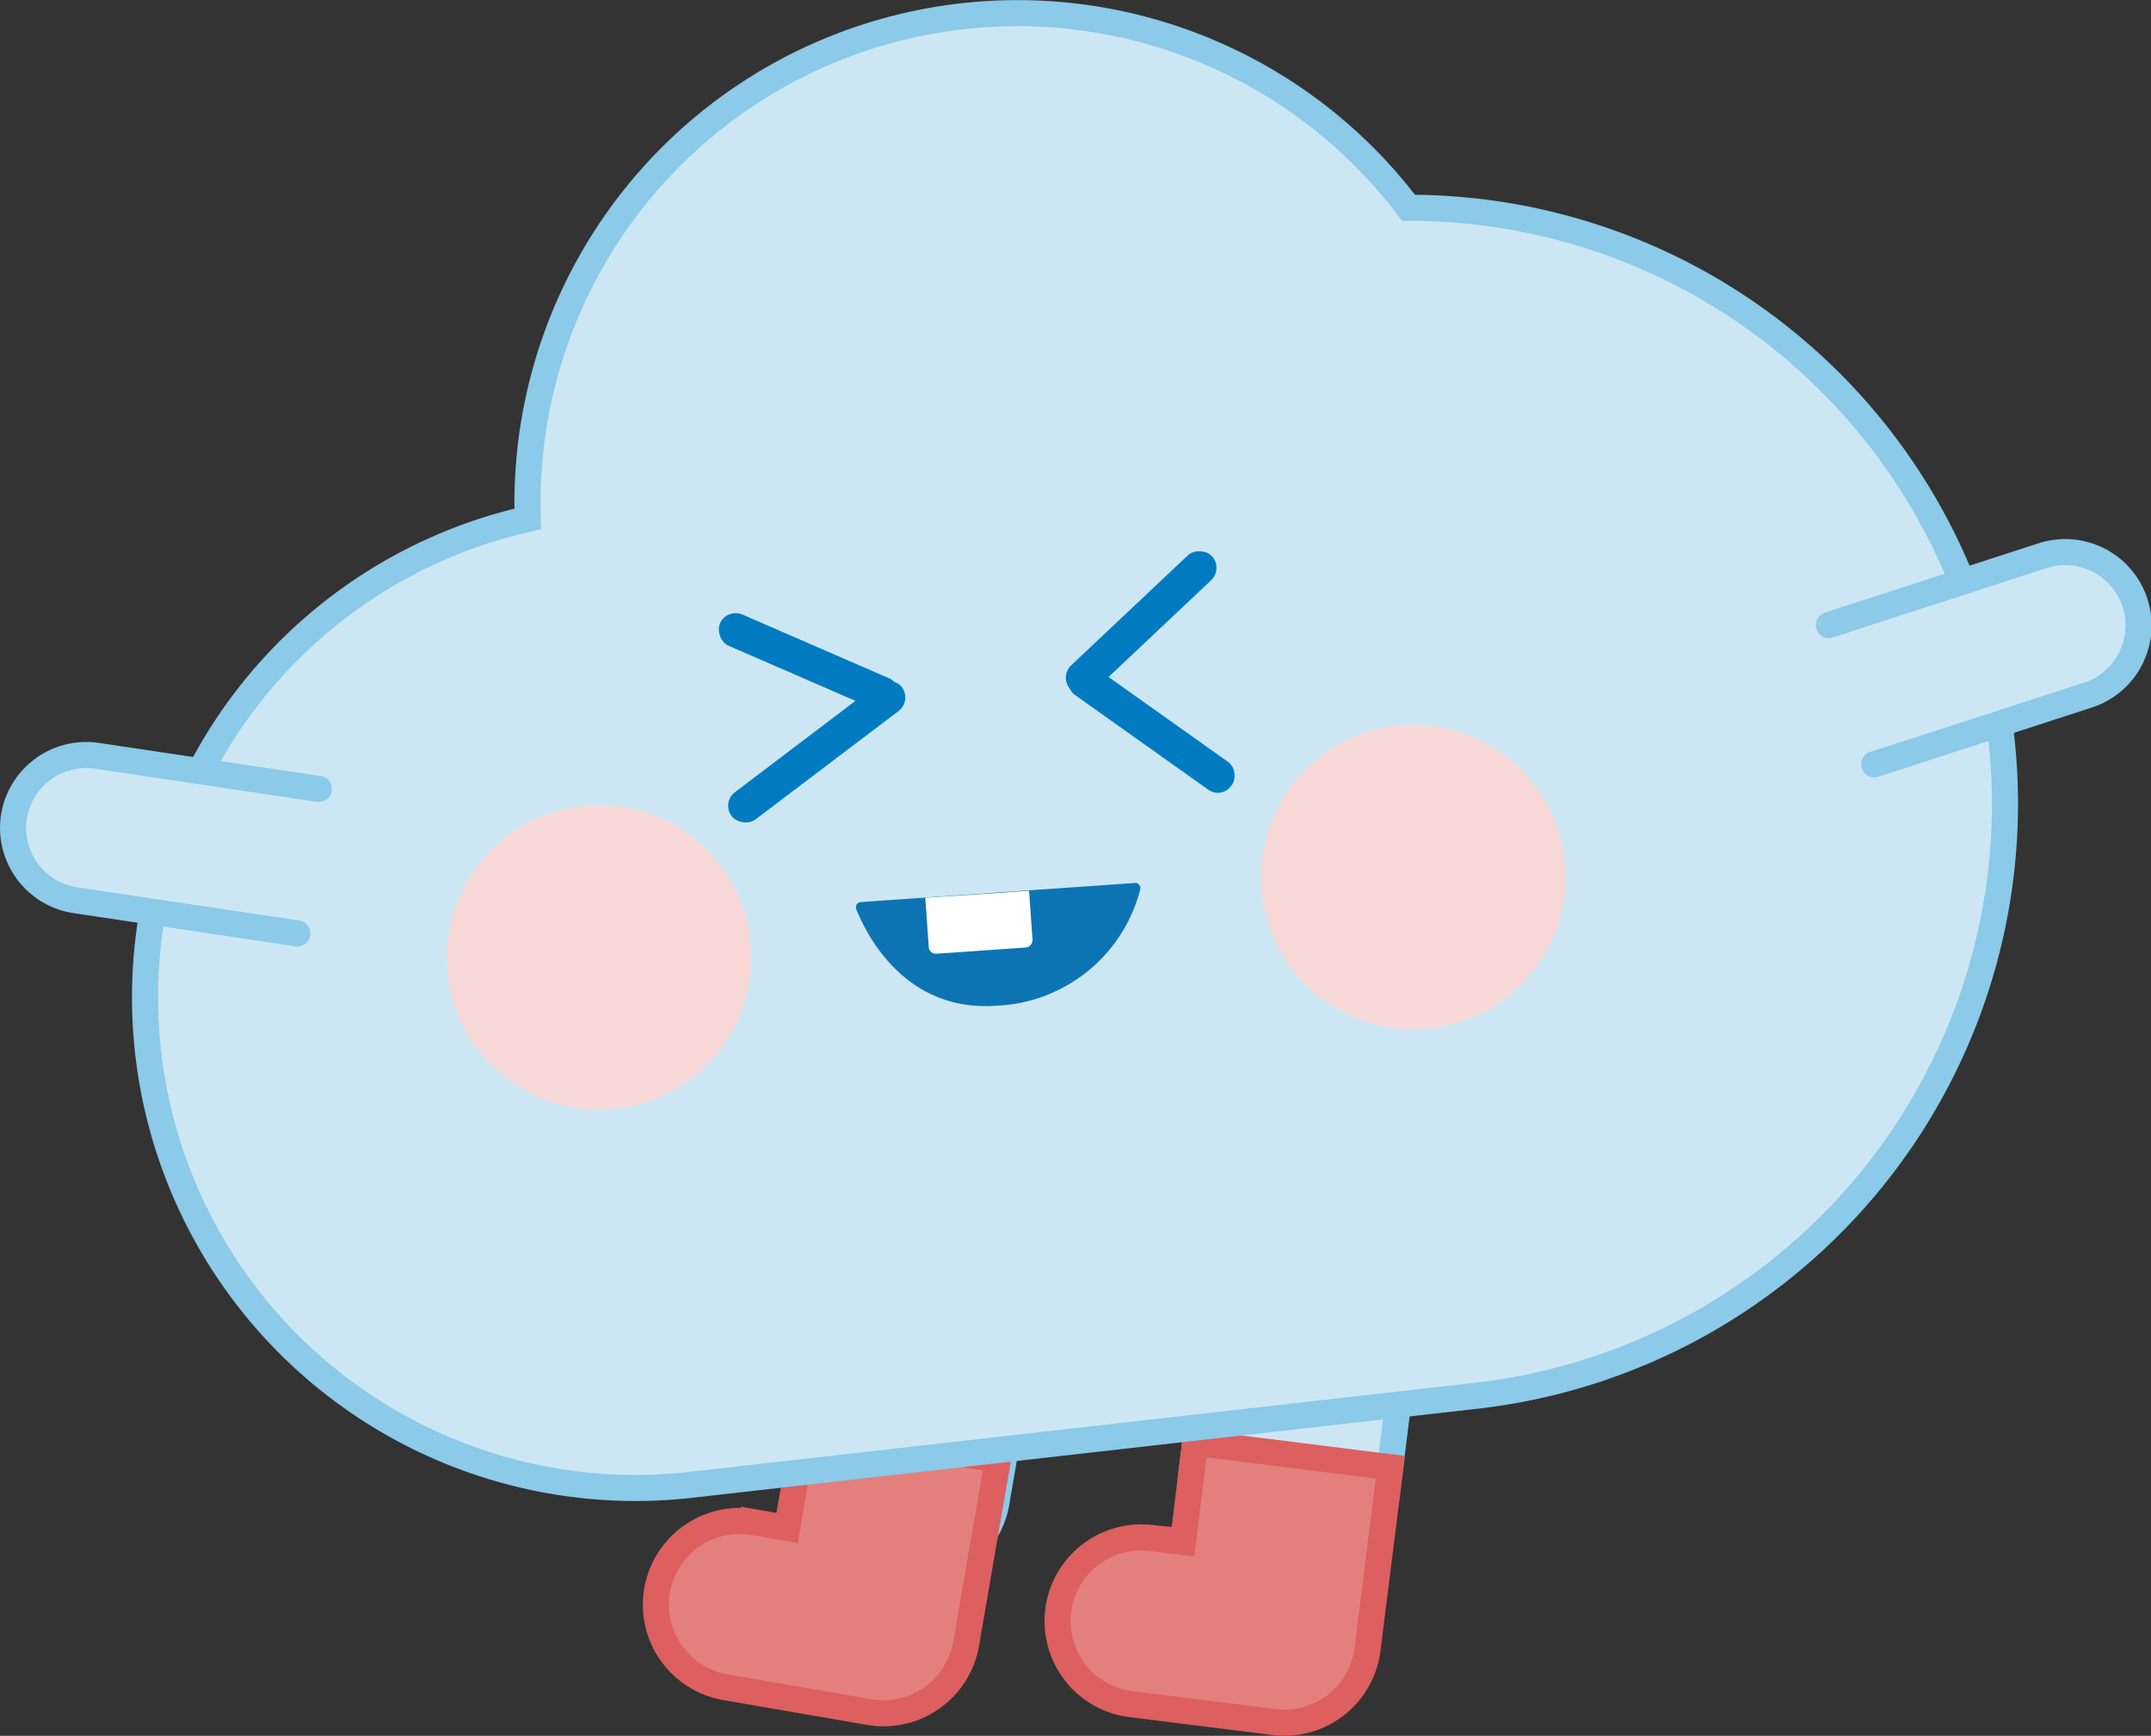 <svg xmlns="http://www.w3.org/2000/svg" viewBox="0 0 301.83 243.61"><rect x="0" y="0" width="301.83" height="243.61" fill="#333333" stroke="none"/><defs><style>.cls-1,.cls-3{fill:#cce7f3;stroke:#8bcae8;}.cls-1,.cls-2{stroke-miterlimit:10;}.cls-1,.cls-2,.cls-3{stroke-width:3.66px;}.cls-2{fill:#e3807d;stroke:#dd5f60;}.cls-3{stroke-linecap:round;stroke-linejoin:round;}.cls-4{fill:#0d74b4;}.cls-5{fill:#fff;}.cls-6{fill:#f7d8d7;}.cls-7{fill:#007bc2;}</style></defs><title>nuBao</title><g id="圖層_2" data-name="圖層 2"><g id="圖層_11" data-name="圖層 11"><rect class="cls-1" x="114.36" y="166.8" width="27.56" height="52.22" rx="11.18" transform="matrix(0.99, 0.17, -0.17, 0.99, 34.63, -18.96)"/><path class="cls-2" d="M112.89,200.21l-2.45,14.23-4.65-.81a11.75,11.75,0,0,0-4,23.16L122,240.28a11.76,11.76,0,0,0,13.57-9.59l4.45-25.8Z"/><rect class="cls-1" x="168.86" y="167.98" width="27.56" height="52.22" rx="11.18" transform="translate(25.56 -21.21) rotate(7.14)"/><path class="cls-2" d="M167.7,202.49,166,216.41l-4.69-.59a11.75,11.75,0,0,0-2.92,23.31l20.39,2.55a11.75,11.75,0,0,0,13.11-10.19l3.21-25.57Z"/><path class="cls-1" d="M207.11,195.89a83.63,83.63,0,0,0-9.47-166.73A68.76,68.76,0,0,0,74.05,72.83,68.84,68.84,0,0,0,97,208.38Z"/><path class="cls-3" d="M41.71,131l-31.14-4.66A10.28,10.28,0,0,1,1.94,114.7h0a10.29,10.29,0,0,1,11.66-8.63l31.14,4.65"/><path class="cls-3" d="M263,107.27l30-9.72a10.3,10.3,0,0,0,6.59-12.93h0A10.29,10.29,0,0,0,286.58,78l-29.95,9.72"/><path class="cls-4" d="M120.79,126.6a.73.73,0,0,0-.63,1c1.3,3.31,6.68,14.45,19.6,13.55A21.77,21.77,0,0,0,160,124.83a.73.73,0,0,0-.75-.91Z"/><path class="cls-5" d="M129.84,126l.48,6.85a1,1,0,0,0,1.11,1l12.45-.87a1.05,1.05,0,0,0,1-1.12l-.48-6.84Z"/><circle class="cls-6" cx="84.05" cy="134.36" r="21.35"/><circle class="cls-6" cx="198.31" cy="123.09" r="21.35"/><rect class="cls-7" x="99.89" y="90.53" width="27.27" height="4.79" rx="2.4" transform="translate(46.45 -37.55) rotate(23.49)"/><rect class="cls-7" x="99.61" y="103.09" width="29.97" height="4.79" rx="2.4" transform="translate(269.65 120.33) rotate(142.84)"/><rect class="cls-7" x="146.5" y="85.01" width="27.27" height="4.79" rx="2.4" transform="translate(336.6 41.13) rotate(136.68)"/><rect class="cls-7" x="147.78" y="99.84" width="27.58" height="4.79" rx="2.3" transform="translate(89.1 -74.7) rotate(35.4)"/></g></g></svg>